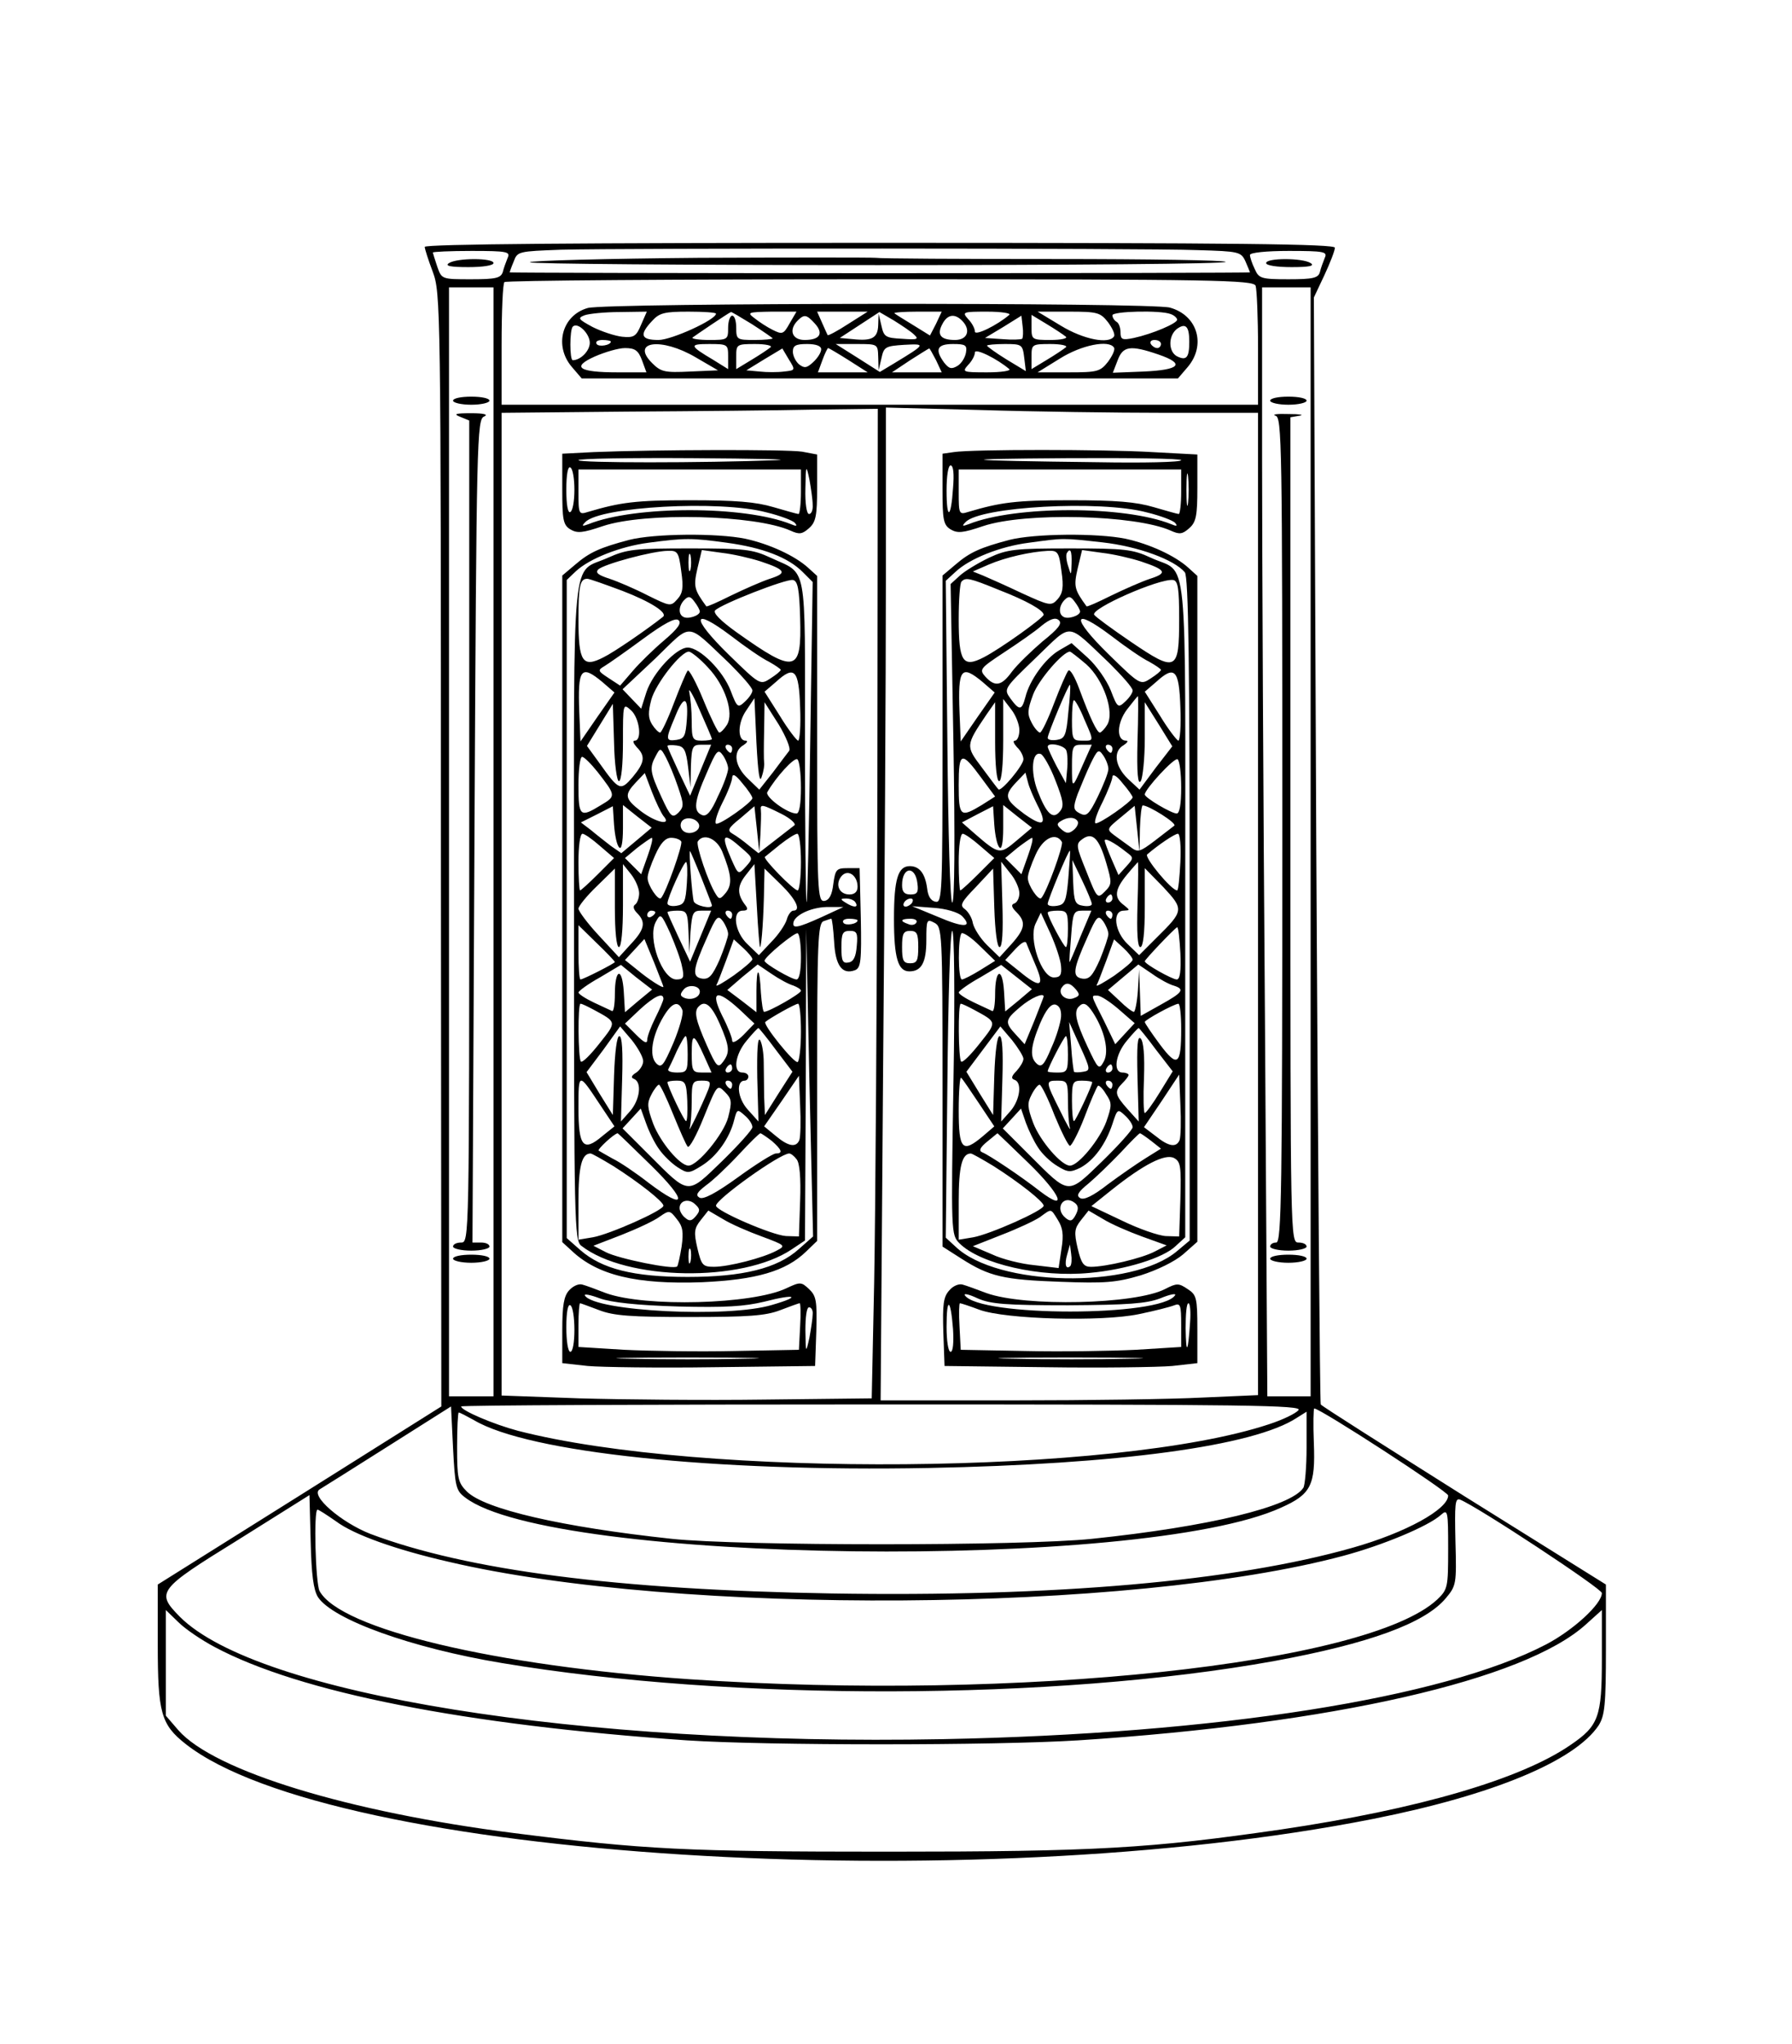 <?xml version="1.0" standalone="no"?>
<!DOCTYPE svg PUBLIC "-//W3C//DTD SVG 20010904//EN"
 "http://www.w3.org/TR/2001/REC-SVG-20010904/DTD/svg10.dtd">
<svg version="1.0" xmlns="http://www.w3.org/2000/svg"
 width="443pt" height="505pt" viewBox="0 0 443 505"
 preserveAspectRatio="xMidYMid meet">

<g transform="translate(0,505) scale(0.1,-0.1)"
fill="#000000" stroke="none">
<path d="M1050 4440 c0 -5 9 -33 20 -62 19 -52 20 -79 20 -1428 l1 -1375 -350
-220 -351 -220 0 -148 c0 -169 8 -198 69 -246 361 -284 1936 -383 2936 -185
297 59 498 143 557 231 15 24 18 50 18 188 l0 160 -351 219 c-192 121 -352
222 -354 226 -2 4 -7 620 -11 1371 l-6 1364 26 55 c14 30 26 61 26 68 0 9
-232 12 -1125 12 -735 0 -1125 -3 -1125 -10z m1911 -8 c102 -3 107 -4 118 -28
6 -14 11 -26 11 -27 0 -1 -412 -2 -915 -2 -503 0 -915 1 -915 2 0 1 4 13 10
27 9 25 12 25 117 29 150 4 1444 4 1574 -1z m-1706 -19 c-4 -10 -10 -26 -12
-35 -5 -15 -17 -18 -78 -18 -73 0 -73 0 -84 31 -6 18 -11 34 -11 35 0 2 43 4
96 4 88 0 96 -2 89 -17z m2020 0 c-4 -10 -10 -26 -12 -35 -4 -15 -17 -18 -78
-18 -67 0 -73 2 -83 25 -7 14 -12 30 -12 35 0 6 42 10 96 10 88 0 96 -2 89
-17z m-171 -69 c3 -9 6 -78 6 -155 l0 -139 -935 0 -935 0 0 148 c0 82 3 152 7
155 3 4 421 7 929 7 831 0 922 -2 928 -16z m-1884 -1374 l0 -1370 -55 0 -55 0
0 1370 0 1370 55 0 55 0 0 -1370z m2020 0 l0 -1370 -53 0 -54 0 -6 947 c-4
520 -7 1137 -7 1370 l0 423 60 0 60 0 0 -1370z m-1071 133 c-1 -516 -5 -1066
-8 -1223 l-6 -285 -265 -3 c-146 -2 -352 0 -457 3 l-193 7 0 1214 0 1214 308
3 c169 1 378 3 465 5 l157 2 -1 -937z m714 927 l227 0 0 -1213 0 -1214 -137
-6 c-75 -4 -285 -7 -466 -7 l-330 0 6 803 c4 441 7 993 7 1226 l0 424 233 -6
c127 -4 334 -7 460 -7z m-1733 -2680 c213 -164 1673 -182 2017 -25 74 33 85
55 81 159 -2 48 -1 86 1 86 15 0 331 -205 331 -215 0 -34 -105 -92 -236 -129
-292 -83 -737 -122 -1289 -113 -530 9 -900 57 -1139 147 -72 28 -150 95 -126
110 8 5 85 53 170 107 l155 98 5 -103 c5 -95 7 -105 30 -122z m2060 216 c-6
-8 -39 -24 -73 -35 -377 -125 -1404 -133 -1857 -16 -60 16 -140 50 -140 60 0
3 469 5 1041 5 907 0 1040 -2 1029 -14z m-2038 -25 c135 -80 593 -128 1123
-118 469 9 805 54 911 124 l24 15 0 -88 c0 -49 -4 -94 -8 -100 -31 -47 -234
-96 -522 -126 -170 -18 -872 -18 -1040 0 -270 29 -462 73 -506 117 -22 22 -24
33 -24 110 0 47 2 85 4 85 3 0 20 -9 38 -19z m-386 -437 c37 -56 232 -126 455
-163 567 -95 1367 -93 1909 5 234 43 372 93 424 155 26 31 27 35 24 141 -2 91
-1 107 11 103 43 -17 351 -220 351 -231 0 -27 -71 -92 -138 -127 -255 -133
-814 -221 -1492 -234 -898 -17 -1693 111 -1885 302 -60 61 -56 67 143 190
l177 111 3 -114 c2 -83 7 -120 18 -138z m45 187 c44 -33 148 -70 279 -100 567
-133 1685 -126 2211 15 97 26 210 73 241 101 17 15 18 11 18 -84 0 -95 -1
-100 -27 -125 -172 -160 -1034 -252 -1848 -197 -481 33 -864 124 -915 218 -10
19 -15 201 -5 201 3 0 23 -13 46 -29z m-301 -310 c211 -113 620 -193 1168
-231 197 -13 761 -13 967 0 631 41 1103 149 1255 286 l40 36 0 -121 c0 -143
-8 -165 -77 -212 -123 -85 -377 -159 -715 -209 -324 -47 -459 -55 -973 -55
-502 0 -601 5 -925 46 -408 52 -740 153 -829 254 l-31 36 0 131 0 130 31 -30
c17 -17 57 -44 89 -61z"/>
<path d="M1728 4413 c-230 -2 -418 -7 -418 -11 0 -4 387 -7 860 -7 473 0 860
3 860 8 0 4 -190 7 -422 7 -233 0 -432 1 -443 3 -11 1 -208 1 -437 0z"/>
<path d="M1110 4400 c-11 -7 3 -10 48 -10 35 0 62 4 62 10 0 13 -90 13 -110 0z"/>
<path d="M3130 4400 c0 -6 27 -10 63 -10 44 0 58 3 47 10 -20 13 -110 13 -110
0z"/>
<path d="M1453 4289 c-64 -18 -84 -94 -39 -146 l24 -28 737 0 737 0 24 28 c46
54 25 128 -44 147 -47 13 -1393 12 -1439 -1z m132 -41 c-12 -29 -18 -33 -47
-30 -18 2 -51 13 -73 24 -35 19 -38 22 -20 29 11 4 50 8 87 8 l67 1 -14 -32z
m185 27 c0 -15 -110 -65 -142 -65 -44 0 -48 13 -16 47 18 20 31 23 90 23 37 0
68 -2 68 -5z m89 -26 c28 -18 51 -34 51 -35 0 -2 -20 -4 -45 -4 -43 0 -45 1
-45 30 0 17 -4 30 -10 30 -5 0 -10 -13 -10 -30 0 -29 -1 -30 -47 -30 -25 0
-44 3 -41 6 5 4 89 61 95 63 1 1 24 -13 52 -30z m93 2 c-15 -27 -18 -28 -42
-16 -14 7 -34 20 -45 29 -19 14 -16 15 42 16 l62 0 -17 -29z m144 -2 c-26 -17
-49 -29 -50 -27 -1 2 -7 15 -14 31 l-12 27 63 0 62 0 -49 -31z m164 -26 c12
-11 8 -13 -30 -10 -41 2 -45 5 -51 32 l-7 30 -1 -28 c-1 -32 -15 -40 -62 -35
l-33 3 49 32 49 32 36 -21 c19 -12 42 -27 50 -35z m54 27 l-15 -29 -42 26
c-23 14 -44 27 -46 29 -2 2 23 4 57 4 l60 0 -14 -30z m181 22 c-29 -25 -85
-53 -85 -41 0 7 -7 21 -17 31 -15 17 -13 18 47 18 36 0 60 -4 55 -8z m244 -18
c11 -15 18 -30 15 -35 -12 -20 -75 -8 -131 26 l-58 35 77 0 c71 0 78 -2 97
-26z m155 20 c9 -3 16 -10 16 -14 0 -9 -61 -35 -107 -45 -29 -6 -33 -4 -33 14
0 11 -4 23 -10 26 -5 3 -10 10 -10 16 0 10 119 13 144 3z m-880 -23 c23 -25
13 -41 -25 -41 -31 0 -40 25 -17 48 16 16 22 15 42 -7z m364 7 c23 -23 14 -48
-17 -48 -36 0 -46 13 -31 40 12 23 30 26 48 8z m149 -45 c-3 -2 -25 -3 -48 -1
l-44 3 45 27 45 28 3 -26 c2 -14 1 -28 -1 -31z m108 5 c5 -4 -12 -8 -38 -8
-46 0 -47 1 -47 31 l0 31 38 -23 c20 -12 41 -26 47 -31z m-1177 -15 c0 -20
-23 -43 -42 -43 -8 0 -8 75 0 83 12 12 42 -17 42 -40z m1482 3 c0 -40 -7 -48
-31 -36 -21 12 -21 50 0 67 22 16 31 7 31 -31z m-1430 0 c0 -9 -30 -14 -35 -6
-4 6 3 10 14 10 12 0 21 -2 21 -4z m1360 -6 c0 -5 -4 -10 -9 -10 -6 0 -13 5
-16 10 -3 6 1 10 9 10 9 0 16 -4 16 -10z m-1150 -33 l55 -32 -69 -3 c-63 -3
-72 -1 -94 21 -54 54 23 64 108 14z m80 2 l0 -31 -37 23 c-59 35 -60 39 -10
39 46 0 47 -1 47 -31z m105 23 c-6 -5 -27 -19 -47 -31 l-38 -23 0 31 c0 30 1
31 47 31 26 0 43 -4 38 -8z m125 -5 c0 -8 -9 -22 -20 -32 -16 -15 -22 -15 -35
-5 -8 7 -15 21 -15 31 0 15 7 19 35 19 23 0 35 -5 35 -13z m141 -19 l1 -33 7
30 c6 28 10 30 56 33 55 3 54 2 -25 -46 l-35 -21 -55 35 -54 34 52 0 c52 0 52
0 53 -32z m217 11 c-2 -12 -11 -27 -21 -33 -15 -9 -21 -7 -33 8 -24 33 -17 46
22 46 31 0 35 -3 32 -21z m144 -13 l4 -33 -48 29 c-26 16 -48 32 -48 34 0 2
20 4 44 4 42 0 44 -1 48 -34z m103 26 c-6 -5 -27 -19 -47 -31 l-38 -23 0 31
c0 30 1 31 47 31 26 0 43 -4 38 -8z m119 -1 c3 -5 -4 -20 -15 -35 -19 -24 -26
-26 -97 -26 l-77 0 55 34 c54 34 122 47 134 27z m-1167 -31 l11 -30 -71 0
c-97 0 -115 13 -57 39 25 11 59 21 75 21 25 0 33 -6 42 -30z m351 -28 c-15 -2
-43 -2 -60 0 l-33 3 44 27 45 27 16 -27 c17 -27 16 -27 -12 -30z m160 28 l47
-30 -62 0 -61 0 11 30 c6 17 13 30 14 30 2 0 24 -13 51 -30z m216 0 l14 -30
-61 0 -62 0 45 30 c25 16 46 29 47 29 1 1 8 -12 17 -29z m181 -22 c5 -4 -19
-8 -55 -8 -60 0 -62 1 -47 18 10 10 17 24 17 31 0 12 56 -16 85 -41z m369 36
c67 -23 53 -38 -37 -42 l-76 -3 12 31 c13 35 31 38 101 14z"/>
<path d="M1120 4060 c0 -5 20 -10 45 -10 25 0 45 5 45 10 0 6 -20 10 -45 10
-25 0 -45 -4 -45 -10z"/>
<path d="M1138 4020 l22 -9 0 -1016 c0 -1008 0 -1015 -20 -1015 -11 0 -20 -4
-20 -10 0 -5 20 -10 45 -10 25 0 45 5 45 10 0 6 -9 10 -21 10 l-21 0 5 1017
c5 974 6 1017 24 1024 11 5 -1 8 -32 8 -40 0 -45 -2 -27 -9z"/>
<path d="M1120 1940 c0 -5 20 -10 45 -10 25 0 45 5 45 10 0 6 -20 10 -45 10
-25 0 -45 -4 -45 -10z"/>
<path d="M3140 4060 c0 -5 20 -10 45 -10 25 0 45 5 45 10 0 6 -20 10 -45 10
-25 0 -45 -4 -45 -10z"/>
<path d="M3153 4023 c16 -4 17 -61 17 -1024 0 -899 -2 -1019 -15 -1019 -8 0
-15 -4 -15 -10 0 -5 20 -10 45 -10 25 0 45 5 45 10 0 6 -9 10 -20 10 -20 0
-20 7 -20 1019 l0 1020 23 4 c12 2 0 4 -28 4 -27 1 -42 -1 -32 -4z"/>
<path d="M3140 1940 c0 -5 20 -10 45 -10 25 0 45 5 45 10 0 6 -20 10 -45 10
-25 0 -45 -4 -45 -10z"/>
<path d="M1468 3933 l-78 -4 0 -87 c0 -76 2 -89 20 -100 17 -10 30 -9 80 8
104 35 377 28 464 -11 22 -10 29 -9 46 6 17 15 20 31 20 100 l0 82 -37 7 c-38
6 -367 5 -515 -1z m452 -20 c-184 -7 -490 -7 -490 0 0 4 127 6 283 5 155 -1
248 -3 207 -5z m-500 -73 c0 -27 -4 -52 -10 -55 -6 -4 -10 17 -10 55 0 38 4
59 10 55 6 -3 10 -28 10 -55z m589 -37 c1 -13 -3 -23 -9 -23 -6 0 -10 27 -9
63 1 59 2 60 10 22 4 -22 8 -50 8 -62z m-29 32 c0 -30 -3 -55 -6 -55 -3 0 -31
8 -62 17 -44 13 -93 17 -207 17 -134 0 -171 -5 -252 -29 -22 -7 -23 -5 -23 49
l0 56 275 0 275 0 0 -55z m-85 -51 c33 -8 65 -20 70 -26 7 -8 4 -9 -10 -3
-115 46 -385 46 -500 0 -16 -6 -18 -5 -8 5 35 38 332 55 448 24z"/>
<path d="M1555 3716 c-71 -19 -97 -30 -133 -61 l-32 -27 0 -823 0 -824 23 -21
c64 -61 161 -84 323 -78 133 6 206 27 256 75 l28 27 0 392 c0 348 2 393 16
398 9 3 17 6 19 6 2 0 5 -25 7 -56 3 -60 20 -83 52 -71 14 6 16 22 14 129 l-3
123 -30 0 c-27 0 -30 -3 -35 -39 -3 -27 -10 -40 -22 -42 -17 -2 -18 23 -18
400 l0 403 -22 20 c-33 30 -96 59 -156 72 -69 14 -224 13 -287 -3z m242 -7
c88 -12 151 -36 187 -72 l25 -25 -6 -394 c-3 -216 -7 -395 -9 -397 -2 -2 -4
176 -4 396 0 452 7 412 -85 455 -45 21 -65 23 -200 23 -136 0 -155 -2 -202
-23 -92 -42 -84 45 -84 -873 0 -772 1 -814 18 -827 112 -87 398 -91 520 -9
l33 22 2 385 1 385 8 -380 9 -380 -35 -31 c-53 -48 -139 -69 -275 -69 -135 0
-212 20 -265 66 l-34 30 0 813 0 813 22 21 c34 32 111 62 180 71 90 12 107 12
194 0z m-113 -70 c6 -41 4 -55 -10 -70 -16 -18 -18 -17 -73 10 -31 16 -73 34
-94 41 -28 9 -36 15 -28 23 13 13 135 46 172 46 24 1 27 -3 33 -50z m23 4 c-3
-10 -5 -2 -5 17 0 19 2 27 5 18 2 -10 2 -26 0 -35z m173 20 c63 -21 67 -29 23
-43 -21 -7 -64 -26 -97 -42 -32 -16 -59 -28 -60 -26 -30 41 -32 49 -22 93 l11
46 50 -7 c27 -3 70 -13 95 -21z m-341 -73 c70 -27 112 -54 100 -64 -39 -31
-122 -88 -147 -100 -52 -27 -62 -11 -62 94 0 84 4 100 22 100 5 0 44 -14 87
-30z m439 -66 c4 -136 -11 -140 -156 -37 -42 30 -60 49 -54 55 16 16 175 78
192 75 12 -2 16 -22 18 -93z m-248 15 c0 -10 -30 -20 -41 -13 -13 7 -11 28 3
42 10 10 15 9 25 -5 7 -9 13 -20 13 -24z m-88 -71 c-26 -22 -61 -56 -78 -76
l-31 -36 -29 19 c-26 17 -27 19 -10 29 10 6 53 36 95 67 53 39 80 53 88 47 9
-7 -1 -21 -35 -50z m259 -53 c16 -9 29 -18 29 -20 0 -3 -11 -12 -25 -21 -26
-17 -26 -17 -104 59 -94 92 -91 119 6 46 35 -27 77 -56 94 -64z m-98 -4 c31
-31 57 -60 57 -67 0 -6 -8 -18 -19 -28 -17 -16 -19 -14 -35 28 -19 49 -76 106
-106 106 -28 0 -86 -62 -102 -110 l-13 -41 -23 24 -23 24 82 77 c92 89 73 90
182 -13z m-53 -10 c43 -45 65 -113 47 -142 -7 -11 -15 -19 -19 -19 -3 0 -21
36 -39 80 -18 44 -36 77 -39 73 -4 -5 -19 -41 -34 -80 -15 -40 -31 -73 -34
-73 -4 0 -13 9 -20 20 -10 16 -10 30 -2 61 11 40 73 119 93 119 5 0 27 -17 47
-39z m-261 -36 l30 -26 -42 -60 -42 -61 -3 73 c-4 107 4 118 57 74z m489 -63
c2 -45 -1 -82 -5 -82 -4 1 -25 28 -45 61 l-38 60 28 24 c46 42 57 31 60 -63z
m-218 -78 c0 -2 -11 -4 -25 -4 -23 0 -25 4 -25 48 0 26 -3 58 -6 72 -3 14 9
-6 25 -43 17 -38 31 -71 31 -73z m-62 49 c-3 -41 -6 -48 -25 -51 -28 -4 -28 1
-5 55 22 56 34 54 30 -4z m185 -142 c5 14 7 29 6 35 -1 5 -1 41 0 79 l1 70 35
-55 c18 -30 30 -59 26 -65 -4 -5 -22 -29 -40 -53 l-34 -43 -28 27 c-33 31 -38
68 -11 83 9 6 12 11 5 11 -20 0 -20 44 2 75 l20 30 5 -110 c4 -76 8 -102 13
-84z m-353 -11 c6 0 10 41 10 97 0 95 0 96 20 78 21 -19 28 -75 9 -75 -6 0 -3
-7 5 -16 22 -22 20 -38 -10 -74 -30 -35 -34 -33 -81 33 l-32 44 32 52 32 52 3
-96 c1 -52 7 -95 12 -95z m171 35 l6 -50 1 53 c2 48 4 52 26 52 l24 0 -26 -63
-26 -63 -28 59 c-15 32 -28 61 -28 64 0 2 10 3 23 1 18 -2 23 -11 28 -53z
m109 45 c0 -5 -2 -10 -4 -10 -3 0 -8 5 -11 10 -3 6 -1 10 4 10 6 0 11 -4 11
-10z m-134 -94 c15 -44 15 -49 1 -64 -15 -14 -19 -11 -42 39 -28 61 -30 72
-14 101 11 21 12 21 25 -3 7 -13 21 -46 30 -73z m124 45 c0 -9 -11 -40 -25
-68 -17 -39 -28 -51 -39 -47 -23 9 -20 34 11 104 24 56 28 61 40 44 7 -10 13
-25 13 -33z m-323 -8 c46 -59 46 -60 9 -82 -52 -32 -56 -29 -56 49 0 39 4 70
9 70 5 0 22 -17 38 -37z m503 -39 c0 -41 -4 -64 -11 -64 -23 0 -79 42 -72 53
21 37 66 86 74 81 5 -3 9 -34 9 -70z m-340 -70 c22 -25 -18 -17 -56 12 -40 31
-41 40 -12 71 l22 23 17 -45 c10 -26 23 -53 29 -61z m220 44 c0 -10 -82 -68
-90 -63 -4 3 3 26 16 52 13 25 24 54 24 62 1 11 9 6 25 -14 14 -16 25 -33 25
-37z m-329 -122 c5 -6 9 12 9 47 l0 58 35 -28 36 -28 -38 -32 -37 -31 -26 18
c-14 11 -36 28 -49 39 l-25 19 40 20 39 20 3 -46 c2 -26 7 -51 13 -56z m349
34 c1 25 2 51 1 58 -2 16 3 15 51 -9 22 -11 36 -24 32 -28 -5 -4 -27 -21 -49
-38 l-40 -31 -24 19 c-13 11 -31 24 -40 29 -14 8 -11 14 19 38 l35 30 6 -56 6
-57 3 45z m-152 23 c5 -17 -26 -29 -40 -15 -6 6 -7 15 -3 22 9 14 37 9 43 -7z
m-245 -53 l35 -30 -40 -40 c-22 -22 -42 -40 -44 -40 -2 0 -4 32 -4 70 0 39 4
70 10 70 5 0 25 -14 43 -30z m497 -40 c0 -38 -4 -70 -8 -70 -10 0 -87 79 -81
83 2 2 19 15 37 30 19 15 38 27 43 27 5 0 9 -31 9 -70z m-379 15 l-16 -45 -20
20 -20 20 30 25 c17 13 33 24 36 25 4 0 -1 -20 -10 -45z m83 36 c5 -7 -38
-128 -50 -140 -7 -7 -33 32 -33 49 -1 8 8 34 19 58 13 29 25 42 39 42 11 0 22
-4 25 -9z m101 -24 c23 -57 26 -81 10 -102 -14 -17 -17 -18 -25 -5 -19 29 -50
122 -45 131 14 21 46 8 60 -24z m49 7 c28 -24 28 -25 10 -45 -19 -21 -19 -20
-36 18 -27 62 -21 69 26 27z m-100 -73 c14 -36 26 -66 26 -68 0 -10 -41 -1
-45 10 -4 13 -13 128 -9 124 1 -1 14 -31 28 -66z m-36 -13 c-3 -46 -6 -53 -26
-56 -12 -2 -22 1 -22 6 0 14 40 102 46 102 3 0 4 -24 2 -52z m-118 -25 c0 -12
-5 -25 -10 -28 -6 -4 -4 -12 5 -21 22 -22 19 -40 -15 -76 l-30 -33 -50 54
c-28 30 -50 60 -50 66 0 6 20 31 45 55 l45 44 0 -97 c0 -58 4 -97 10 -97 6 0
10 41 10 103 l0 102 20 -25 c11 -14 20 -35 20 -47z m299 -133 c4 5 9 77 10
150 l1 44 40 -39 c38 -37 51 -65 31 -65 -5 0 -13 -10 -16 -22 -4 -13 -21 -38
-38 -55 l-31 -33 -28 27 c-32 30 -39 83 -12 83 12 0 14 4 7 13 -21 27 -21 47
0 74 l22 28 6 -105 c3 -58 7 -103 8 -100z m241 149 c0 -12 -7 -19 -20 -19 -26
0 -36 25 -20 45 16 19 40 2 40 -26z m-5 -39 c8 -13 -5 -13 -25 0 -13 8 -13 10
2 10 9 0 20 -4 23 -10z m-84 -36 c-60 -27 -74 -30 -69 -11 7 19 49 37 88 36
l35 0 -54 -25z m-411 12 c0 -3 -4 -8 -10 -11 -5 -3 -10 -1 -10 4 0 6 5 11 10
11 6 0 10 -2 10 -4z m82 -48 l2 -53 3 53 c4 47 6 52 27 52 l24 0 -26 -63 -26
-63 -28 59 c-15 32 -28 61 -28 63 0 2 11 4 25 4 23 0 25 -4 27 -52z m108 42
c0 -5 -2 -10 -4 -10 -3 0 -8 5 -11 10 -3 6 -1 10 4 10 6 0 11 -4 11 -10z
m-124 -128 c6 -27 4 -32 -14 -32 -35 0 -72 102 -51 142 12 22 13 22 36 -28 12
-28 26 -65 29 -82z m114 80 c0 -7 -10 -36 -21 -63 -18 -40 -26 -49 -43 -47
-26 4 -24 22 12 102 23 53 27 56 39 40 7 -10 13 -24 13 -32z m320 34 c0 -9
-30 -14 -35 -6 -4 6 3 10 14 10 12 0 21 -2 21 -4z m-600 -103 c0 -3 -78 -43
-85 -43 -3 0 -5 30 -5 67 l0 67 45 -44 c25 -24 45 -45 45 -47z m460 11 c0 -33
-4 -54 -11 -54 -12 0 -79 39 -79 46 0 10 76 72 82 68 5 -3 8 -30 8 -60z m138
29 c-2 -27 -8 -39 -20 -41 -15 -3 -18 4 -18 37 0 35 3 41 21 41 17 0 20 -5 17
-37z m-478 -101 c0 -5 -35 17 -65 42 l-30 24 24 26 24 26 24 -58 c12 -31 23
-58 23 -60z m220 68 c0 -4 -21 -22 -46 -40 -26 -18 -45 -29 -43 -24 3 5 13 32
24 61 l19 52 23 -21 c13 -12 23 -24 23 -28z m-282 -103 l-33 -28 -3 51 c-4 62
-22 57 -22 -6 0 -25 -3 -44 -7 -42 -5 2 -25 12 -45 21 -21 10 -38 21 -38 25 1
4 24 21 53 37 l52 31 38 -31 39 -30 -34 -28z m383 38 c10 -4 19 -9 19 -13 0
-7 -79 -52 -91 -52 -3 0 -6 21 -8 47 -3 65 -11 68 -11 4 l0 -52 -36 28 -36 27
37 32 38 31 34 -23 c19 -13 43 -26 54 -29z m-231 -15 c0 -14 -20 -22 -37 -16
-12 5 -13 9 -3 21 11 14 40 10 40 -5z m-90 -18 c0 -4 -9 -25 -20 -47 -11 -22
-20 -46 -20 -54 0 -11 -8 -7 -27 12 l-28 28 37 35 c36 33 58 43 58 26z m188
-26 l37 -35 -27 -28 c-16 -16 -28 -22 -28 -14 0 7 -11 35 -25 62 -30 61 -13
66 43 15z m-360 -1 c57 -31 57 -29 14 -83 -22 -28 -42 -48 -46 -45 -7 8 -8
143 -1 143 4 0 18 -7 33 -15z m219 -1 c3 -8 -7 -44 -22 -80 -25 -58 -30 -64
-43 -51 -18 19 -10 68 18 115 21 35 37 41 47 16z m92 -33 c25 -58 26 -71 8
-95 -12 -16 -16 -12 -40 42 -27 61 -32 83 -20 95 16 17 32 3 52 -42z m201 -20
c0 -39 -4 -72 -8 -75 -8 -5 -87 93 -80 99 10 9 74 45 81 45 4 0 7 -31 7 -69z
m-390 -73 c0 -9 -8 -22 -17 -28 -13 -8 -14 -13 -5 -16 19 -9 14 -51 -10 -79
l-23 -26 3 105 c2 68 0 106 -7 106 -6 0 -11 -39 -13 -97 l-3 -98 -33 53 -32
53 42 56 41 57 29 -34 c15 -19 28 -42 28 -52z m328 28 l41 -54 -34 -53 -34
-54 -2 45 c0 25 -1 63 -1 85 0 22 -4 47 -9 55 -6 9 -8 -26 -7 -93 l3 -108 -27
30 c-25 28 -29 71 -7 71 5 0 9 5 9 10 0 6 -7 10 -15 10 -24 0 -18 45 11 79 14
17 27 31 29 31 1 0 21 -24 43 -54z m-218 -11 c0 -42 -2 -45 -26 -45 -14 0 -24
3 -22 8 2 4 12 24 21 45 10 20 19 37 22 37 3 0 5 -20 5 -45z m41 -5 l18 -40
-24 0 c-23 0 -25 4 -25 47 0 52 5 51 31 -7z m69 -30 c0 -5 -5 -10 -11 -10 -5
0 -7 5 -4 10 3 6 8 10 11 10 2 0 4 -4 4 -10z m-327 -89 l36 -54 -30 -24 c-47
-40 -59 -26 -59 69 0 89 0 89 53 9z m493 -88 c-8 -19 -27 -16 -59 11 l-28 23
43 62 43 63 3 -73 c2 -39 1 -78 -2 -86z m-277 97 c1 -27 0 -50 -3 -50 -5 0
-46 87 -46 96 0 2 10 4 23 4 21 0 24 -5 26 -50z m52 28 c-16 -40 -52 -114 -46
-95 3 10 5 41 5 68 0 45 2 49 25 49 21 0 23 -3 16 -22z m59 12 c0 -5 -2 -10
-4 -10 -3 0 -8 5 -11 10 -3 6 -1 10 4 10 6 0 11 -4 11 -10z m-146 -73 c16 -39
32 -76 36 -80 4 -5 22 28 40 73 33 81 33 81 52 62 17 -17 18 -24 8 -63 -11
-41 -75 -119 -98 -119 -21 0 -69 57 -87 103 -15 41 -16 51 -5 72 7 14 16 25
19 25 3 0 19 -33 35 -73z m-35 -86 c11 -16 32 -36 46 -45 25 -16 28 -16 60 4
37 23 69 68 80 113 7 27 8 27 26 11 11 -9 19 -22 19 -29 0 -6 -34 -44 -75 -84
-87 -84 -80 -85 -180 15 l-66 66 23 25 22 24 13 -36 c7 -20 21 -49 32 -64z
m-20 -40 c92 -90 89 -115 -5 -44 -32 25 -72 52 -89 60 -16 9 -32 18 -35 20 -4
3 38 42 47 43 1 0 38 -36 82 -79z m299 60 c25 -22 28 -31 10 -31 -7 0 -50 -27
-94 -59 -54 -39 -86 -56 -95 -50 -10 6 -6 13 16 30 17 12 53 46 80 75 28 30
52 54 55 54 3 -1 15 -9 28 -19z m-392 -62 c63 -40 124 -88 124 -98 0 -12 -134
-71 -174 -78 l-36 -6 0 95 c0 86 8 118 30 118 3 0 28 -14 56 -31z m453 17 c8
-9 11 -46 9 -103 l-3 -88 -32 1 c-34 2 -173 62 -173 75 0 16 158 129 181 129
4 0 12 -6 18 -14z m-249 -141 c-10 -12 -16 -13 -26 -4 -8 6 -14 17 -14 24 0
19 23 25 39 9 12 -11 12 -16 1 -29z m-35 -75 c-4 -25 -9 -47 -11 -49 -8 -9
-145 19 -176 35 l-31 16 70 27 c38 15 81 35 94 45 23 16 25 16 42 -6 15 -18
17 -32 12 -68z m198 25 c59 -22 60 -23 37 -35 -33 -18 -119 -40 -155 -40 -28
0 -31 4 -41 46 -9 39 -8 49 8 69 l19 24 36 -21 c19 -12 63 -31 96 -43z m-176
-62 c-3 -10 -5 -4 -5 12 0 17 2 24 5 18 2 -7 2 -21 0 -30z"/>
<path d="M1407 1862 c-13 -14 -17 -37 -17 -99 l0 -81 63 -7 c34 -3 175 -5 312
-3 l250 3 3 86 c2 75 0 87 -18 104 -19 18 -22 18 -56 2 -84 -40 -349 -47 -446
-12 -23 9 -50 19 -58 21 -9 3 -23 -3 -33 -14z m269 -40 c117 -3 164 0 214 12
77 20 92 13 19 -8 -108 -33 -439 -16 -463 23 -3 5 13 2 37 -7 28 -10 91 -17
193 -20z m-256 -58 c0 -30 -4 -54 -10 -54 -6 0 -10 27 -10 61 0 37 4 58 10 54
6 -3 10 -31 10 -61z m61 49 c36 -14 79 -17 224 -17 145 0 188 3 224 17 24 9
45 17 48 17 2 0 3 -26 1 -57 l-3 -58 -160 -3 c-88 -2 -211 0 -272 3 l-113 7 0
54 c0 30 2 54 4 54 2 0 23 -8 47 -17z m528 -10 c0 -10 -4 -36 -8 -58 -9 -40
-9 -39 -10 18 0 32 3 57 9 57 6 0 10 -8 9 -17z m-167 -110 c-78 -2 -206 -2
-285 0 -78 1 -14 3 143 3 157 0 221 -2 142 -3z"/>
<path d="M2358 3933 l-28 -4 0 -87 c0 -76 2 -89 20 -100 17 -10 30 -9 80 8
104 35 377 28 464 -11 22 -10 29 -9 46 6 17 15 20 31 20 100 l0 82 -112 6
c-119 7 -444 7 -490 0z m562 -20 c0 -5 -93 -7 -207 -5 -345 4 -374 8 -75 10
155 1 282 -1 282 -5z m-564 -69 c-5 -76 -16 -80 -16 -6 0 36 4 62 10 62 7 0 9
-21 6 -56z m581 -36 c-2 -18 -4 -4 -4 32 0 36 2 50 4 33 2 -18 2 -48 0 -65z
m-17 27 c0 -30 -3 -55 -6 -55 -3 0 -31 8 -62 17 -44 13 -93 17 -207 17 -134 0
-171 -5 -252 -29 -22 -7 -23 -5 -23 49 l0 56 275 0 275 0 0 -55z m-85 -51 c33
-8 65 -20 70 -26 7 -8 4 -9 -10 -3 -115 46 -385 46 -500 0 -16 -6 -18 -5 -8 5
35 38 332 55 448 24z"/>
<path d="M2495 3716 c-71 -19 -97 -30 -133 -61 l-32 -27 0 -405 c0 -380 -1
-404 -17 -401 -12 2 -19 14 -21 33 -5 37 -19 55 -43 55 -29 0 -39 -32 -39
-130 0 -97 10 -130 38 -130 30 0 42 22 42 77 0 51 1 53 20 43 19 -10 20 -21
20 -406 l0 -394 47 -30 c69 -44 104 -52 245 -57 110 -4 137 -2 198 16 41 13
84 34 105 52 l35 31 0 822 0 823 -22 20 c-33 30 -96 59 -156 72 -69 14 -224
13 -287 -3z m230 -6 c89 -10 178 -43 204 -74 9 -10 12 -233 12 -833 l0 -818
-31 -26 c-112 -95 -445 -88 -548 11 l-24 22 4 379 c2 216 7 379 12 379 5 0 7
-154 3 -376 -6 -369 -6 -375 15 -396 51 -51 200 -85 322 -73 89 8 182 37 212
66 l24 22 0 812 c0 918 9 823 -85 867 -45 21 -65 23 -200 23 -135 0 -155 -2
-200 -23 -27 -13 -60 -33 -72 -44 l-23 -21 7 -394 c4 -235 3 -393 -3 -393 -5
0 -10 167 -12 398 l-4 397 24 22 c35 33 111 63 181 72 88 12 83 12 182 1z
m-101 -71 c6 -40 3 -55 -9 -69 -16 -18 -20 -17 -88 14 -40 19 -83 38 -97 44
l-25 10 39 17 c42 18 104 32 147 34 24 1 27 -3 33 -50z m25 19 c-1 -31 -1 -31
-8 -8 -5 14 -6 28 -4 33 9 15 13 6 12 -25z m171 5 c63 -21 67 -29 23 -43 -21
-7 -64 -26 -97 -42 -32 -16 -59 -28 -60 -26 -30 41 -32 49 -22 93 l11 46 50
-7 c27 -3 70 -13 95 -21z m-352 -70 c70 -27 112 -51 112 -62 -1 -8 -107 -84
-148 -105 -52 -27 -62 -11 -62 94 0 47 3 90 7 93 10 11 20 9 91 -20z m447 -72
c0 -130 -7 -133 -119 -57 -47 32 -88 62 -91 67 -10 15 160 90 195 86 12 -2 15
-20 15 -96z m-245 18 c0 -10 -30 -20 -41 -13 -13 7 -11 28 3 42 10 10 15 9 25
-5 7 -9 13 -20 13 -24z m-93 -74 c-28 -24 -62 -57 -75 -74 -26 -36 -42 -39
-66 -13 -16 18 -13 21 46 60 35 23 77 52 93 66 21 17 34 21 42 14 10 -8 0 -21
-40 -53z m264 -50 c16 -9 29 -18 29 -20 0 -3 -11 -12 -25 -21 -26 -17 -26 -17
-104 59 -94 92 -91 119 6 46 35 -27 77 -56 94 -64z m-98 -4 c31 -31 57 -60 57
-67 0 -6 -8 -18 -19 -28 -17 -16 -19 -14 -35 28 -10 25 -35 61 -57 81 l-40 36
-31 -18 c-34 -20 -73 -74 -83 -115 -9 -34 -15 -34 -37 -4 -17 24 -17 24 63
101 92 88 73 89 182 -14z m-58 -2 c43 -38 71 -119 52 -150 -6 -10 -15 -19 -18
-19 -7 0 -24 35 -51 108 -11 30 -23 50 -27 45 -4 -4 -20 -41 -35 -80 -15 -40
-31 -73 -35 -73 -4 0 -14 11 -21 25 -11 21 -10 31 4 69 14 37 74 106 91 106 2
0 20 -14 40 -31z m-256 -44 l30 -26 -42 -60 -42 -61 -3 73 c-4 107 4 118 57
74z m489 -63 c2 -45 -1 -82 -5 -82 -4 1 -25 28 -45 61 l-38 60 28 24 c46 42
57 31 60 -63z m-277 -12 c-5 -58 -9 -65 -28 -68 -13 -2 -23 0 -23 5 0 10 52
134 55 131 2 -2 0 -32 -4 -68z m171 -72 c-2 -79 1 -108 8 -98 5 8 10 56 10
105 l0 90 34 -54 34 -55 -41 -53 -40 -54 -29 27 c-32 31 -37 68 -10 83 9 6 12
11 6 11 -25 0 -23 44 2 77 14 18 26 33 27 33 1 0 1 -51 -1 -112z m-292 28 c0
-14 -5 -26 -11 -26 -6 0 -3 -7 5 -16 9 -8 16 -22 16 -30 0 -15 -56 -82 -62
-74 -3 3 -21 27 -41 54 -40 53 -40 54 12 131 l21 30 0 -97 c0 -59 4 -98 10
-98 6 0 10 40 10 101 l0 102 20 -26 c11 -14 20 -37 20 -51z m160 28 c25 -57
25 -54 -5 -54 -23 0 -25 3 -25 50 0 28 2 50 5 50 3 0 15 -21 25 -46z m-44 -78
c3 -8 4 -29 2 -48 l-3 -33 -23 42 c-12 23 -22 45 -22 48 0 12 41 4 46 -9z m42
-33 c-28 -64 -28 -64 -28 -5 0 48 2 52 24 52 l25 0 -21 -47z m72 37 c0 -5 -2
-10 -4 -10 -3 0 -8 5 -11 10 -3 6 -1 10 4 10 6 0 11 -4 11 -10z m-10 -50 c0
-9 -12 -39 -26 -68 -22 -45 -28 -50 -44 -42 -17 9 -18 14 -6 48 8 20 22 54 32
75 17 35 20 37 31 21 7 -10 13 -25 13 -34z m-131 -28 c20 -51 22 -64 11 -77
-17 -21 -33 -6 -55 51 -18 47 -14 99 8 91 6 -2 23 -31 36 -65z m-183 6 l34
-46 -33 -21 c-53 -32 -57 -29 -57 50 0 82 7 84 56 17z m494 -24 c0 -41 -4 -64
-11 -64 -13 0 -79 39 -79 47 0 13 73 92 81 87 5 -3 9 -34 9 -70z m-356 -42
c26 -50 16 -57 -32 -23 -48 36 -51 45 -20 78 l23 24 6 -23 c3 -13 14 -38 23
-56z m236 18 c-1 -10 -84 -68 -92 -64 -4 2 4 26 18 53 13 27 24 55 24 62 1 8
12 1 25 -16 14 -16 25 -32 25 -35z m-329 -124 c5 -6 9 12 9 47 l0 58 35 -28
36 -28 -38 -32 c-41 -35 -44 -34 -102 16 l-33 29 38 20 39 20 3 -46 c2 -26 7
-51 13 -56z m347 47 c1 31 4 57 7 57 15 0 85 -44 78 -50 -4 -3 -26 -20 -48
-37 -37 -28 -42 -30 -60 -16 -11 8 -29 21 -40 29 -20 15 -19 16 15 44 l35 29
6 -57 6 -57 1 58z m-154 18 c3 -5 -1 -14 -9 -21 -12 -10 -18 -10 -30 0 -13 11
-13 15 -3 21 17 11 35 11 42 0z m-241 -61 l35 -30 -40 -40 c-22 -22 -42 -40
-44 -40 -2 0 -4 32 -4 70 0 39 4 70 10 70 5 0 25 -14 43 -30z m312 -43 c14
-48 14 -52 -4 -70 -18 -18 -19 -17 -45 49 -26 64 -27 69 -10 81 25 18 41 2 59
-60z m183 3 c-2 -38 -5 -70 -8 -70 -14 0 -82 82 -74 89 28 24 68 51 76 51 5 0
8 -31 6 -70z m-377 15 l-16 -45 -20 20 -20 20 30 25 c17 13 33 24 36 25 4 0
-1 -20 -10 -45z m84 35 c5 -8 -38 -126 -51 -139 -7 -7 -33 32 -33 49 -1 8 8
34 19 58 18 41 50 57 65 32z m159 -25 c19 -14 19 -15 0 -36 l-19 -21 -17 39
c-9 21 -17 42 -17 46 -1 8 23 -4 53 -28z m-143 -65 c-5 -58 -9 -65 -28 -68
-13 -2 -23 0 -23 5 0 9 52 135 55 131 1 -2 -1 -32 -4 -68z m-121 -37 c0 -12
-6 -23 -12 -25 -9 -3 -8 -9 5 -22 24 -24 21 -41 -12 -78 l-30 -33 -31 30 c-17
17 -32 41 -35 54 -2 13 -11 28 -20 35 -13 9 -9 17 28 55 l42 45 3 -97 c2 -58
7 -97 13 -97 7 0 9 38 7 106 l-3 105 22 -28 c13 -15 23 -38 23 -50z m179 -26
c1 -5 -9 -7 -21 -5 -20 3 -23 9 -25 58 l-2 55 24 -50 c13 -27 24 -54 24 -58z
m113 -2 c-2 -70 0 -105 7 -105 7 0 11 35 11 98 l0 97 46 -47 c51 -55 51 -58
-17 -125 l-43 -43 -28 27 c-33 31 -39 83 -10 83 16 1 16 1 0 14 -25 18 -22 39
8 75 14 17 27 31 27 31 1 0 1 -47 -1 -105z m-544 52 c3 -22 -1 -27 -17 -27
-15 0 -21 6 -21 23 0 46 33 49 38 4z m482 -37 c0 -5 -5 -10 -11 -10 -5 0 -7 5
-4 10 3 6 8 10 11 10 2 0 4 -4 4 -10z m-495 -10 c-3 -5 -11 -10 -16 -10 -6 0
-7 5 -4 10 3 6 11 10 16 10 6 0 7 -4 4 -10z m123 -33 c28 -29 5 -30 -60 -2
l-63 26 53 -4 c31 -2 60 -11 70 -20z m262 -32 c0 -25 -2 -45 -5 -45 -5 0 -45
75 -45 85 0 3 11 5 25 5 23 0 25 -4 25 -45z m31 -19 c-14 -35 -26 -63 -27 -63
-1 1 1 30 4 65 4 56 6 62 27 62 l23 0 -27 -64z m79 54 c0 -5 -2 -10 -4 -10 -3
0 -8 5 -11 10 -3 6 -1 10 4 10 6 0 11 -4 11 -10z m-127 -127 c2 -22 -2 -28
-18 -28 -30 0 -63 95 -45 133 l13 27 24 -52 c13 -29 25 -65 26 -80z m117 79
c0 -7 -10 -36 -21 -63 -18 -40 -26 -49 -43 -47 -26 4 -24 22 12 102 23 53 27
56 39 40 7 -10 13 -24 13 -32z m-475 28 c-3 -5 -12 -7 -20 -3 -21 7 -19 13 6
13 11 0 18 -4 14 -10z m653 -75 c2 -44 -1 -65 -9 -65 -11 0 -79 38 -79 45 0 4
74 82 80 84 3 0 6 -28 8 -64z m-648 15 c0 -33 -3 -40 -20 -40 -17 0 -20 7 -20
40 0 33 3 40 20 40 17 0 20 -7 20 -40z m153 -57 c-21 -13 -41 -23 -45 -23 -10
0 -10 104 -1 114 4 3 24 -10 45 -31 l38 -37 -37 -23z m138 10 c22 -52 10 -55
-41 -13 l-35 28 25 27 c17 18 26 22 28 13 3 -7 13 -32 23 -55z m239 16 c0 -5
-21 -22 -46 -40 -26 -17 -45 -28 -43 -23 3 5 13 32 24 61 l19 52 23 -21 c13
-12 23 -25 23 -29z m-282 -101 l-33 -27 -3 50 c-4 61 -22 55 -22 -7 0 -25 -3
-44 -7 -42 -5 2 -25 12 -45 21 -21 10 -38 21 -38 25 1 4 24 21 53 37 l52 31
38 -30 38 -30 -33 -28z m383 37 c29 -9 23 -17 -31 -47 l-50 -28 -2 58 -2 57
-3 -52 c-2 -29 -7 -53 -10 -53 -4 0 -20 12 -35 27 l-29 27 38 32 37 31 34 -23
c18 -13 42 -26 53 -29z m-241 -10 c10 -12 9 -16 -5 -21 -19 -8 -40 9 -31 25
10 15 21 14 36 -4z m-80 -17 c0 -2 -11 -29 -23 -60 l-24 -58 -21 23 c-29 31
-28 37 10 69 27 23 58 36 58 26z m186 -32 l39 -34 -24 -26 -24 -26 -28 58
c-34 67 -32 62 -16 62 8 0 31 -15 53 -34z m-358 -1 c57 -31 57 -29 14 -83 -22
-28 -42 -48 -46 -45 -7 8 -8 143 -1 143 4 0 18 -7 33 -15z m215 -17 c-1 -14
-11 -49 -24 -77 -17 -41 -24 -49 -35 -40 -19 16 -17 42 7 100 15 35 27 49 38
47 10 -3 15 -13 14 -30z m79 10 c29 -45 40 -95 27 -120 -12 -22 -14 -21 -41
37 -28 60 -34 86 -21 98 11 12 20 8 35 -15z m218 -40 c0 -90 -9 -97 -53 -38
-20 27 -37 52 -37 55 0 5 71 44 83 45 4 0 7 -28 7 -62z m-242 -106 c-11 -2
-21 -2 -23 0 -1 2 -5 30 -7 63 l-5 60 27 -60 c26 -57 26 -60 8 -63z m-148 32
c0 -7 -8 -20 -17 -30 -13 -13 -14 -19 -5 -22 19 -6 14 -49 -10 -77 l-23 -26 3
105 c2 68 0 106 -7 106 -6 0 -11 -39 -13 -97 l-3 -98 -33 53 -33 54 42 56 42
56 29 -34 c15 -19 28 -40 28 -46z m328 22 l41 -53 -32 -52 c-17 -28 -34 -51
-37 -51 -3 0 -4 39 -2 86 2 56 -1 90 -8 98 -8 8 -10 -16 -8 -97 l3 -108 -27
30 c-32 36 -34 44 -13 65 8 8 15 17 15 20 0 3 -7 6 -15 6 -24 0 -18 45 11 79
14 17 27 31 29 31 1 0 21 -24 43 -54z m-218 -11 c0 -41 -2 -45 -25 -45 -14 0
-25 1 -25 3 0 8 41 87 45 87 3 0 5 -20 5 -45z m110 -35 c0 -5 -5 -10 -11 -10
-5 0 -7 5 -4 10 3 6 8 10 11 10 2 0 4 -4 4 -10z m-330 -86 l38 -57 -28 -24
c-51 -43 -60 -34 -60 64 0 47 3 84 6 80 4 -3 23 -32 44 -63z m496 -91 c-8 -19
-27 -16 -59 10 l-29 22 44 65 43 65 3 -74 c2 -41 1 -80 -2 -88z m-276 98 c0
-27 2 -58 5 -68 3 -10 -8 9 -24 42 -37 74 -37 75 -6 75 23 0 25 -3 25 -49z
m60 45 c0 -8 -41 -96 -45 -96 -3 0 -5 23 -5 50 0 47 2 50 25 50 14 0 25 -2 25
-4z m50 -6 c0 -5 -2 -10 -4 -10 -3 0 -8 5 -11 10 -3 6 -1 10 4 10 6 0 11 -4
11 -10z m-143 -76 c17 -41 34 -75 38 -75 4 0 21 32 36 71 15 40 30 74 33 77 2
3 12 -6 20 -20 15 -22 15 -28 1 -68 -16 -44 -69 -109 -90 -109 -21 0 -74 61
-91 106 -14 38 -15 48 -4 69 7 14 16 25 20 25 4 0 21 -34 37 -76z m-41 -79
c10 -16 31 -36 48 -46 26 -16 32 -16 57 -4 33 18 62 57 79 108 12 37 13 38 31
21 10 -9 19 -22 19 -29 0 -6 -34 -44 -75 -84 -87 -84 -80 -85 -180 15 l-66 66
23 25 22 24 12 -35 c7 -19 20 -46 30 -61z m-22 -40 c78 -76 97 -121 28 -69
-47 37 -128 91 -144 97 -9 4 -5 12 12 26 14 11 25 21 26 21 0 0 36 -34 78 -75z
m302 56 l24 -19 -37 -23 c-21 -13 -63 -42 -94 -65 -37 -29 -60 -40 -69 -34
-10 6 -5 15 21 36 19 16 54 50 79 76 24 26 46 48 48 48 2 0 15 -9 28 -19z
m-390 -62 c63 -40 124 -88 124 -98 0 -12 -134 -71 -174 -78 l-36 -6 0 95 c0
86 8 118 30 118 3 0 28 -14 56 -31z m462 -82 l-3 -92 -33 1 c-18 1 -67 18
-108 38 l-76 36 50 40 c79 63 132 90 154 79 17 -9 18 -21 16 -102z m-259 -39
c-8 -15 -13 -17 -25 -7 -28 23 -5 59 23 37 9 -7 10 -15 2 -30z m-44 -12 c12
-19 15 -36 9 -72 l-7 -47 -59 7 c-33 3 -81 15 -106 27 l-47 20 71 28 c39 15
82 35 95 44 29 21 26 22 44 -7z m208 -41 l61 -22 -29 -15 c-32 -17 -122 -38
-158 -38 -18 0 -24 8 -33 46 -9 39 -8 49 8 69 l19 24 36 -21 c19 -12 63 -31
96 -43z m-177 -73 c-11 -10 -15 4 -8 28 l7 25 3 -23 c2 -13 1 -26 -2 -30z"/>
<path d="M2347 1862 c-15 -16 -17 -35 -15 -103 l3 -84 250 -3 c138 -2 278 0
313 3 l62 7 0 84 c0 77 -2 85 -24 99 -22 15 -27 15 -56 0 -74 -38 -346 -44
-441 -10 -24 9 -51 19 -59 21 -9 3 -24 -3 -33 -14z m293 -37 c150 1 193 4 228
17 24 10 40 13 37 8 -33 -54 -486 -54 -520 0 -3 5 11 2 32 -8 32 -14 69 -17
223 -17z m-284 -59 c2 -33 0 -56 -6 -56 -6 0 -10 28 -10 62 0 75 10 71 16 -6z
m65 48 c65 -24 303 -30 394 -11 39 8 78 18 88 22 15 6 17 0 17 -48 l0 -55
-112 -7 c-62 -3 -185 -5 -273 -3 l-160 3 -3 58 c-2 31 -1 57 1 57 3 0 24 -7
48 -16z m521 -31 c-5 -76 -10 -83 -11 -15 0 34 2 62 7 62 4 0 6 -21 4 -47z
m-149 -90 c-78 -2 -208 -2 -290 0 -81 1 -17 3 142 3 160 0 226 -2 148 -3z"/>
</g>
</svg>
